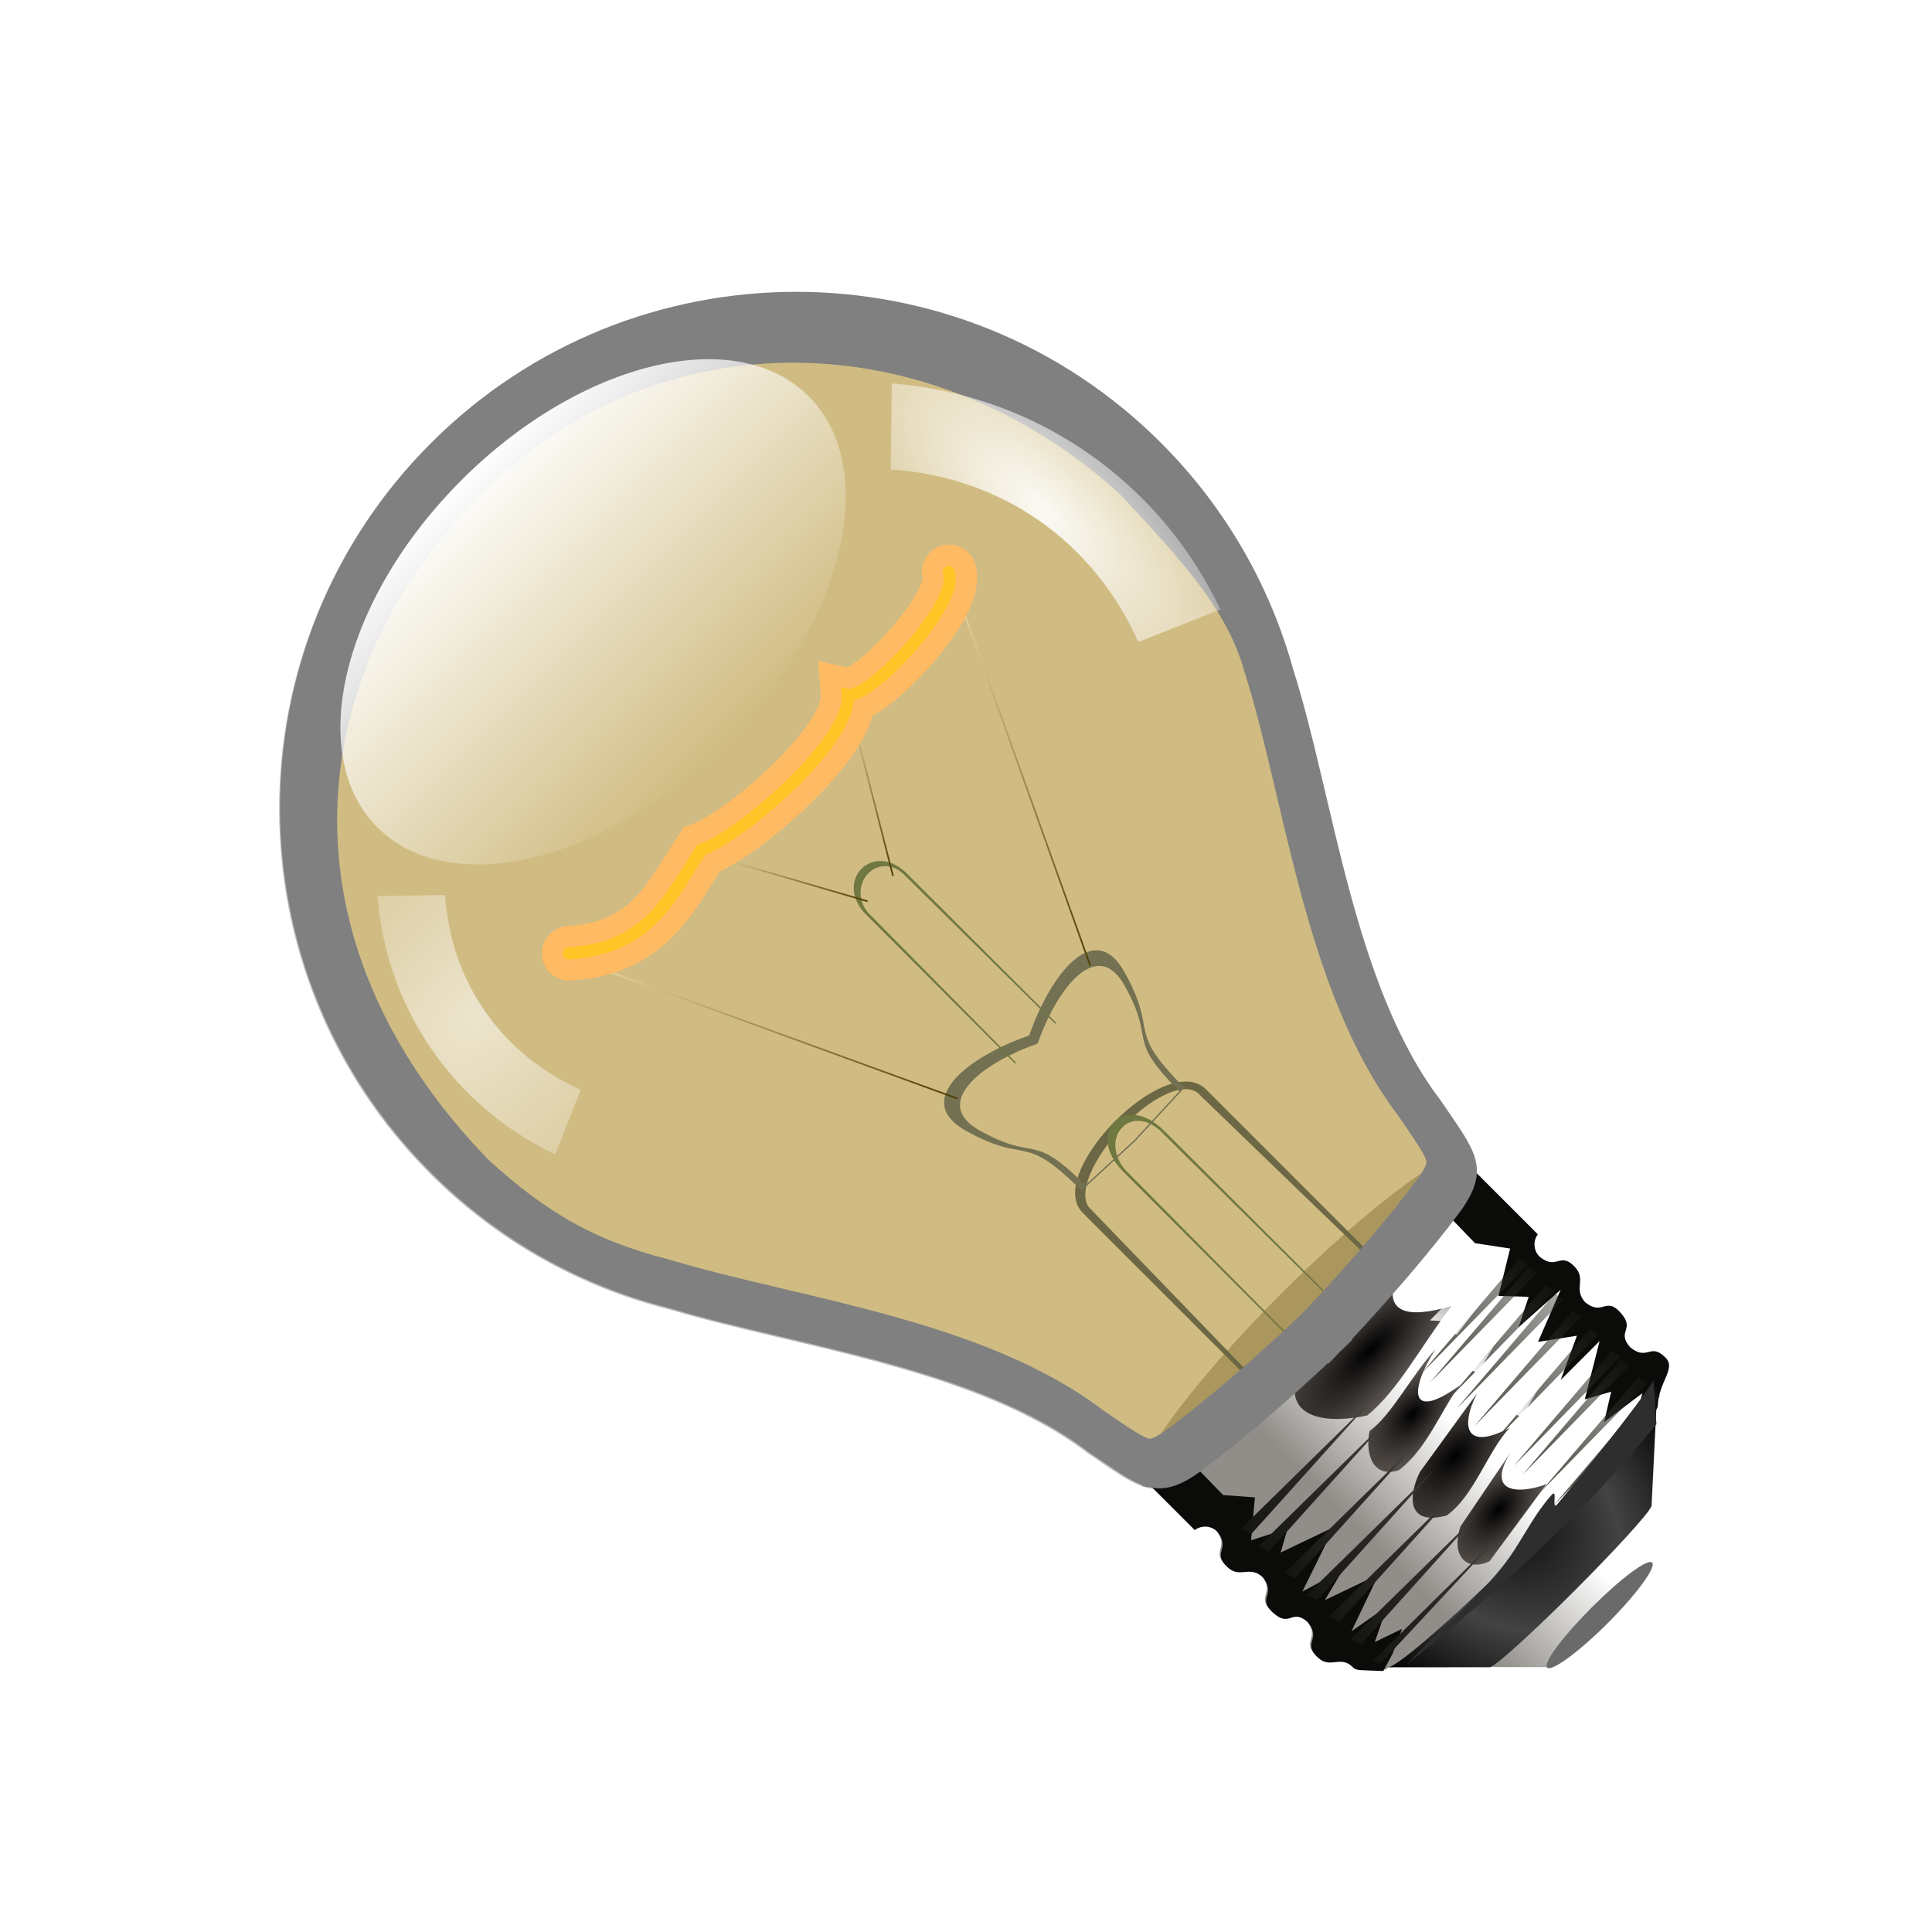<?xml version="1.0" encoding="UTF-8" standalone="no"?>
<!-- Created with Inkscape (http://www.inkscape.org/) -->

<svg
   xmlns:dc="http://purl.org/dc/elements/1.1/"
   xmlns:cc="http://creativecommons.org/ns#"
   xmlns:rdf="http://www.w3.org/1999/02/22-rdf-syntax-ns#"
   xmlns:svg="http://www.w3.org/2000/svg"
   xmlns="http://www.w3.org/2000/svg"
   xmlns:xlink="http://www.w3.org/1999/xlink"
   xmlns:sodipodi="http://sodipodi.sourceforge.net/DTD/sodipodi-0.dtd"
   xmlns:inkscape="http://www.inkscape.org/namespaces/inkscape"
   width="256"
   height="256"
   id="svg2"
   version="1.1"
   inkscape:version="0.48.2 r9819"
   sodipodi:docname="ARSnova_dunkel.svg"
   inkscape:export-filename="/home/pcvolkmer/Dokumente/ARSnova/ARSnova_dunkel.png"
   inkscape:export-xdpi="90"
   inkscape:export-ydpi="90">
  <defs
     id="defs4">
    <linearGradient
       id="linearGradient3816">
      <stop
         id="stop3818"
         offset="0"
         style="stop-color:#ffffff;stop-opacity:1;" />
      <stop
         id="stop3822"
         offset="1"
         style="stop-color:#f5f5f5;stop-opacity:1;" />
    </linearGradient>
    <linearGradient
       id="linearGradient3794">
      <stop
         id="stop3814"
         offset="0"
         style="stop-color:#f0f0f0;stop-opacity:1;" />
      <stop
         style="stop-color:#f0f0f0;stop-opacity:1;"
         offset="0.25"
         id="stop3826" />
      <stop
         style="stop-color:#b6b6b6;stop-opacity:1;"
         offset="1"
         id="stop3798" />
    </linearGradient>
    <radialGradient
       inkscape:collect="always"
       xlink:href="#linearGradient3816"
       id="radialGradient3802"
       cx="127.5"
       cy="794.335"
       fx="127.5"
       fy="794.335"
       r="127.5"
       gradientTransform="matrix(0.996,0,0,0.436,1.497,483.443)"
       gradientUnits="userSpaceOnUse" />
    <radialGradient
       inkscape:collect="always"
       xlink:href="#linearGradient3794"
       id="radialGradient3812"
       cx="127.5"
       cy="1073.589"
       fx="127.5"
       fy="1073.589"
       r="127.5"
       gradientTransform="matrix(1.324,0,0,0.708,-40.339,256.859)"
       gradientUnits="userSpaceOnUse" />
    <radialGradient
       inkscape:collect="always"
       xlink:href="#linearGradient2923"
       id="radialGradient3697"
       gradientUnits="userSpaceOnUse"
       gradientTransform="matrix(0.458,0,0,0.689,67.583,-200.677)"
       cx="-7"
       cy="455.308"
       fx="-7"
       fy="455.308"
       r="30.969" />
    <linearGradient
       id="linearGradient2923">
      <stop
         style="stop-color:#000000;stop-opacity:1;"
         offset="0"
         id="stop2925" />
      <stop
         id="stop2931"
         offset="0.535"
         style="stop-color:#434343;stop-opacity:1;" />
      <stop
         style="stop-color:#000000;stop-opacity:1;"
         offset="1"
         id="stop2927" />
    </linearGradient>
    <linearGradient
       inkscape:collect="always"
       xlink:href="#linearGradient2915"
       id="linearGradient3694"
       gradientUnits="userSpaceOnUse"
       gradientTransform="matrix(0.458,0,0,0.458,67.583,-114.052)"
       x1="-24.796"
       y1="488.734"
       x2="-2.207"
       y2="488.734" />
    <linearGradient
       id="linearGradient2915">
      <stop
         style="stop-color:#918e89;stop-opacity:1;"
         offset="0"
         id="stop2917" />
      <stop
         style="stop-color:#ffffff;stop-opacity:1;"
         offset="1"
         id="stop2919" />
    </linearGradient>
    <mask
       maskUnits="userSpaceOnUse"
       id="mask4734">
      <path
         inkscape:connector-curvature="0"
         id="path4736"
         d="m -149.328,230.115 c -45.805,0 -82.969,37.164 -82.969,82.969 0,15.38 4.196,29.788 11.498,42.142 0.173,0.293 0.325,0.593 0.502,0.884 10.075,18.556 28.083,41.46 31.003,63.512 1.863,9.459 1.751,13.585 10.709,14.916 7.583,1.127 18.168,1.893 26.581,2.151 l 0,0.12 c 0.849,0 1.788,-0.032 2.725,-0.048 0.937,0.016 1.876,0.048 2.725,0.048 l 0,-0.12 c 8.413,-0.258 18.998,-1.024 26.581,-2.151 8.957,-1.331 8.822,-5.456 10.685,-14.916 3.039,-22.957 22.476,-46.845 32.246,-65.782 6.805,-12.039 10.709,-25.949 10.709,-40.755 0,-45.805 -37.188,-82.969 -82.993,-82.969 z"
         style="opacity:0.959;fill:url(#linearGradient4738);fill-opacity:1;stroke:none" />
    </mask>
    <linearGradient
       inkscape:collect="always"
       xlink:href="#linearGradient4708"
       id="linearGradient4738"
       gradientUnits="userSpaceOnUse"
       x1="-149.316"
       y1="230.115"
       x2="-149.316"
       y2="436.968" />
    <linearGradient
       inkscape:collect="always"
       id="linearGradient4708">
      <stop
         style="stop-color:#ffffff;stop-opacity:1;"
         offset="0"
         id="stop4710" />
      <stop
         style="stop-color:#ffffff;stop-opacity:0;"
         offset="1"
         id="stop4712" />
    </linearGradient>
    <mask
       maskUnits="userSpaceOnUse"
       id="mask4728">
      <path
         inkscape:connector-curvature="0"
         id="path4730"
         d="m 398.587,118.956 c -44.734,0 -81.028,56.067 -81.028,125.172 0,23.204 4.097,44.94 11.229,63.578 0.169,0.443 0.317,0.895 0.49,1.334 9.839,27.995 27.427,62.55 30.278,95.817 1.819,14.271 1.71,20.495 10.458,22.503 7.405,1.7 17.743,2.856 25.959,3.246 l 0,0.18 c 0.829,0 1.746,-0.048 2.661,-0.072 0.915,0.025 1.832,0.072 2.661,0.072 l 0,-0.18 c 8.216,-0.389 18.554,-1.546 25.959,-3.246 8.748,-2.008 8.616,-8.232 10.435,-22.503 2.968,-34.634 21.95,-70.673 31.492,-99.243 6.645,-18.162 10.458,-39.148 10.458,-61.486 0,-69.105 -36.318,-125.172 -81.052,-125.172 z"
         style="opacity:0.959;fill:url(#linearGradient4732);fill-opacity:1;stroke:none" />
    </mask>
    <linearGradient
       inkscape:collect="always"
       xlink:href="#linearGradient4708"
       id="linearGradient4732"
       gradientUnits="userSpaceOnUse"
       x1="-149.316"
       y1="230.115"
       x2="-149.316"
       y2="436.968"
       gradientTransform="matrix(0.977,0,0,1.509,544.422,-228.209)" />
    <clipPath
       clipPathUnits="userSpaceOnUse"
       id="clipPath3104">
      <path
         inkscape:connector-curvature="0"
         sodipodi:nodetypes="cccscscscccsccscscscccssccccscccccsc"
         id="path3106"
         d="m -43.781,455.062 0,10.625 c 1.338,0.197 2.375,1.327 2.375,2.719 -0.393,3.611 -2.98,1.673 -2.875,5.188 0.084,2.802 2.697,2.221 2.875,5.156 -0.393,3.611 -3.05,1.677 -2.875,5.188 0.191,3.821 2.649,1.528 2.875,5.062 -0.393,3.611 -2.98,1.642 -2.875,5.156 0.084,2.802 2.971,2.259 2.875,5.188 0,0.673 0.487,1.035 3.469,4.25 l 0.5,0 c 1.545,1.061 14.393,1.906 30,1.906 15.607,0 28.83,-0.221 30.375,-1.281 l -0.031,0 c 2.884,-2.704 6.406,-2.11 6.406,-4.656 0,-3.5 -2.451,-1.545 -2.844,-5.156 0.226,-3.534 2.653,-1.273 2.844,-5.094 0.175,-3.51 -2.451,-1.545 -2.844,-5.156 0.178,-2.936 2.76,-2.385 2.844,-5.188 0.105,-3.515 -2.451,-1.545 -2.844,-5.156 2e-5,-1.392 1.006,-2.553 2.344,-2.75 l 0,-15.781 c 0,1.395 -16.25,2.531 -36.25,2.531 -20,-10e-6 -36.219,-1.136 -36.219,-2.531 0,-0.078 0.058,-0.143 0.156,-0.219 l -0.281,0 z m 18,60.094 6.656,6.688 c 0.443,0.316 5.509,0.562 11.687,0.562 5.974,0 10.903,-0.261 11.625,-0.562 l 0.031,0 c 0.04,-0.021 0.062,-0.042 0.062,-0.062 l 6.594,-6.562 -0.062,0 c -1.134,0.474 -8.863,0.844 -18.25,0.844 -9.709,-5e-5 -17.647,-0.41 -18.344,-0.906 z"
         style="fill:url(#linearGradient3108);fill-opacity:1;stroke:none" />
    </clipPath>
    <filter
       color-interpolation-filters="sRGB"
       inkscape:collect="always"
       id="filter3094">
      <feGaussianBlur
         inkscape:collect="always"
         stdDeviation="2.175"
         id="feGaussianBlur3096" />
    </filter>
    <mask
       maskUnits="userSpaceOnUse"
       id="mask4722">
      <path
         inkscape:connector-curvature="0"
         id="path4724"
         d="m -149.328,230.115 c -45.805,0 -82.969,37.164 -82.969,82.969 0,15.38 4.196,29.788 11.498,42.142 0.173,0.293 0.325,0.593 0.502,0.884 10.075,18.556 28.083,41.46 31.003,63.512 1.863,9.459 1.751,13.585 10.709,14.916 7.583,1.127 18.168,1.893 26.581,2.151 l 0,0.12 c 0.849,0 1.788,-0.032 2.725,-0.048 0.937,0.016 1.876,0.048 2.725,0.048 l 0,-0.12 c 8.413,-0.258 18.998,-1.024 26.581,-2.151 8.957,-1.331 8.822,-5.456 10.685,-14.916 3.039,-22.957 22.476,-46.845 32.246,-65.782 6.805,-12.039 10.709,-25.949 10.709,-40.755 0,-45.805 -37.188,-82.969 -82.993,-82.969 z"
         style="opacity:0.959;fill:url(#linearGradient4726);fill-opacity:1;stroke:none" />
    </mask>
    <linearGradient
       inkscape:collect="always"
       xlink:href="#linearGradient4708"
       id="linearGradient4726"
       gradientUnits="userSpaceOnUse"
       x1="-149.316"
       y1="230.115"
       x2="-149.316"
       y2="436.968" />
    <filter
       color-interpolation-filters="sRGB"
       inkscape:collect="always"
       id="filter3159"
       x="-0.03"
       width="1.059"
       y="-0.713"
       height="2.426">
      <feGaussianBlur
         inkscape:collect="always"
         stdDeviation="0.892"
         id="feGaussianBlur3161" />
    </filter>
    <radialGradient
       inkscape:collect="always"
       xlink:href="#linearGradient3171"
       id="radialGradient3183"
       cx="391.217"
       cy="464.116"
       fx="391.217"
       fy="464.116"
       r="14.826"
       gradientTransform="matrix(1.629,1.1627992e-6,-4.1420316e-7,0.58,-207.062,195.979)"
       gradientUnits="userSpaceOnUse" />
    <linearGradient
       id="linearGradient3171">
      <stop
         style="stop-color:#000000;stop-opacity:1;"
         offset="0"
         id="stop3173" />
      <stop
         style="stop-color:#2c231d;stop-opacity:0.675;"
         offset="1"
         id="stop3175" />
    </linearGradient>
    <filter
       color-interpolation-filters="sRGB"
       inkscape:collect="always"
       id="filter3437"
       x="-0.106"
       width="1.212"
       y="-0.278"
       height="1.556">
      <feGaussianBlur
         inkscape:collect="always"
         stdDeviation="1.263"
         id="feGaussianBlur3439" />
    </filter>
    <radialGradient
       inkscape:collect="always"
       xlink:href="#linearGradient3171"
       id="radialGradient3181"
       cx="388.824"
       cy="476.193"
       fx="388.824"
       fy="476.193"
       r="9.592"
       gradientTransform="matrix(1.265,-0.054,0.031,0.719,-78.797,155.907)"
       gradientUnits="userSpaceOnUse" />
    <linearGradient
       id="linearGradient16431">
      <stop
         style="stop-color:#000000;stop-opacity:1;"
         offset="0"
         id="stop16433" />
      <stop
         style="stop-color:#2c231d;stop-opacity:0.675;"
         offset="1"
         id="stop16435" />
    </linearGradient>
    <filter
       color-interpolation-filters="sRGB"
       inkscape:collect="always"
       id="filter3433"
       x="-0.167"
       width="1.333"
       y="-0.521"
       height="2.043">
      <feGaussianBlur
         inkscape:collect="always"
         stdDeviation="1.263"
         id="feGaussianBlur3435" />
    </filter>
    <radialGradient
       inkscape:collect="always"
       xlink:href="#linearGradient3171"
       id="radialGradient3179"
       cx="388.777"
       cy="486.113"
       fx="388.777"
       fy="486.113"
       r="10.063"
       gradientTransform="matrix(1.809,-0.08,0.042,0.956,-295.926,53.248)"
       gradientUnits="userSpaceOnUse" />
    <linearGradient
       id="linearGradient16440">
      <stop
         style="stop-color:#000000;stop-opacity:1;"
         offset="0"
         id="stop16442" />
      <stop
         style="stop-color:#2c231d;stop-opacity:0.675;"
         offset="1"
         id="stop16444" />
    </linearGradient>
    <filter
       color-interpolation-filters="sRGB"
       inkscape:collect="always"
       id="filter3429"
       x="-0.158"
       width="1.317"
       y="-0.446"
       height="1.892">
      <feGaussianBlur
         inkscape:collect="always"
         stdDeviation="1.263"
         id="feGaussianBlur3431" />
    </filter>
    <radialGradient
       inkscape:collect="always"
       xlink:href="#linearGradient3171"
       id="radialGradient3177"
       cx="387.913"
       cy="496.805"
       fx="387.913"
       fy="496.805"
       r="9.337"
       gradientTransform="matrix(1.283,-0.082,0.045,0.711,-93.338,176.457)"
       gradientUnits="userSpaceOnUse" />
    <linearGradient
       id="linearGradient16449">
      <stop
         style="stop-color:#000000;stop-opacity:1;"
         offset="0"
         id="stop16451" />
      <stop
         style="stop-color:#2c231d;stop-opacity:0.675;"
         offset="1"
         id="stop16453" />
    </linearGradient>
    <filter
       color-interpolation-filters="sRGB"
       inkscape:collect="always"
       id="filter3425"
       x="-0.171"
       width="1.343"
       y="-0.572"
       height="2.144">
      <feGaussianBlur
         inkscape:collect="always"
         stdDeviation="1.263"
         id="feGaussianBlur3427" />
    </filter>
    <linearGradient
       inkscape:collect="always"
       xlink:href="#linearGradient4510"
       id="linearGradient4516"
       x1="-38.719"
       y1="486.375"
       x2="-9.812"
       y2="486.375"
       gradientUnits="userSpaceOnUse"
       gradientTransform="translate(433.89,0)" />
    <linearGradient
       id="linearGradient4510">
      <stop
         style="stop-color:#141412;stop-opacity:1;"
         offset="0"
         id="stop4512" />
      <stop
         style="stop-color:#403d38;stop-opacity:1;"
         offset="1"
         id="stop4514" />
    </linearGradient>
    <filter
       color-interpolation-filters="sRGB"
       inkscape:collect="always"
       id="filter4242"
       x="-0.051"
       width="1.101"
       y="-0.813"
       height="2.626">
      <feGaussianBlur
         inkscape:collect="always"
         stdDeviation="0.609"
         id="feGaussianBlur4244" />
    </filter>
    <linearGradient
       inkscape:collect="always"
       xlink:href="#linearGradient4518"
       id="linearGradient4524"
       x1="-0.528"
       y1="487.688"
       x2="24.066"
       y2="487.688"
       gradientUnits="userSpaceOnUse"
       gradientTransform="translate(433.89,0)" />
    <linearGradient
       id="linearGradient4518">
      <stop
         style="stop-color:#545148;stop-opacity:1;"
         offset="0"
         id="stop4520" />
      <stop
         style="stop-color:#1e1d19;stop-opacity:0.382;"
         offset="1"
         id="stop4522" />
    </linearGradient>
    <filter
       color-interpolation-filters="sRGB"
       inkscape:collect="always"
       id="filter4214">
      <feGaussianBlur
         inkscape:collect="always"
         stdDeviation="0.609"
         id="feGaussianBlur4216" />
    </filter>
    <linearGradient
       inkscape:collect="always"
       xlink:href="#linearGradient4256"
       id="linearGradient4526"
       gradientUnits="userSpaceOnUse"
       x1="4.495"
       y1="478.237"
       x2="19.477"
       y2="478.237"
       gradientTransform="translate(433.89,0)" />
    <linearGradient
       inkscape:collect="always"
       id="linearGradient4256">
      <stop
         style="stop-color:#ffffff;stop-opacity:1;"
         offset="0"
         id="stop4258" />
      <stop
         style="stop-color:#ffffff;stop-opacity:0;"
         offset="1"
         id="stop4260" />
    </linearGradient>
    <filter
       color-interpolation-filters="sRGB"
       inkscape:collect="always"
       id="filter4501">
      <feGaussianBlur
         inkscape:collect="always"
         stdDeviation="0.631"
         id="feGaussianBlur4503" />
    </filter>
    <filter
       color-interpolation-filters="sRGB"
       inkscape:collect="always"
       id="filter4579"
       x="-0.029"
       width="1.057"
       y="-0.297"
       height="1.594">
      <feGaussianBlur
         inkscape:collect="always"
         stdDeviation="0.71"
         id="feGaussianBlur4581" />
    </filter>
    <radialGradient
       inkscape:collect="always"
       xlink:href="#linearGradient4696"
       id="radialGradient3701"
       gradientUnits="userSpaceOnUse"
       gradientTransform="matrix(1,0,0,1.029,0,-17.422)"
       cx="-149.316"
       cy="323.597"
       fx="-145.72"
       fy="369.035"
       r="82.981" />
    <linearGradient
       id="linearGradient4696">
      <stop
         style="stop-color:#ffffff;stop-opacity:0.102;"
         offset="0"
         id="stop4698" />
      <stop
         style="stop-color:#7f4343;stop-opacity:0.208;"
         offset="1"
         id="stop4700" />
    </linearGradient>
    <mask
       maskUnits="userSpaceOnUse"
       id="mask4716">
      <path
         inkscape:connector-curvature="0"
         id="path4718"
         d="m -149.328,230.115 c -45.805,0 -82.969,37.164 -82.969,82.969 0,15.38 4.196,29.788 11.498,42.142 0.173,0.293 0.325,0.593 0.502,0.884 10.075,18.556 28.083,41.46 31.003,63.512 1.863,9.459 1.751,13.585 10.709,14.916 7.583,1.127 18.168,1.893 26.581,2.151 l 0,0.12 c 0.849,0 1.788,-0.032 2.725,-0.048 0.937,0.016 1.876,0.048 2.725,0.048 l 0,-0.12 c 8.413,-0.258 18.998,-1.024 26.581,-2.151 8.957,-1.331 8.822,-5.456 10.685,-14.916 3.039,-22.957 22.476,-46.845 32.246,-65.782 6.805,-12.039 10.709,-25.949 10.709,-40.755 0,-45.805 -37.188,-82.969 -82.993,-82.969 z"
         style="opacity:0.959;fill:url(#linearGradient4720);fill-opacity:1;stroke:none" />
    </mask>
    <linearGradient
       inkscape:collect="always"
       xlink:href="#linearGradient4708"
       id="linearGradient4720"
       gradientUnits="userSpaceOnUse"
       x1="-149.316"
       y1="230.115"
       x2="-149.316"
       y2="436.968" />
    <clipPath
       clipPathUnits="userSpaceOnUse"
       id="clipPath4995">
      <path
         inkscape:connector-curvature="0"
         style="fill:#545454;fill-opacity:1;stroke:none"
         d="m -393.357,109.354 c 0,-11.543 36.649,-11.885 36.649,0 l 0,51.699 -36.649,0 0,-51.699 z"
         id="path4997"
         sodipodi:nodetypes="ccccc" />
    </clipPath>
    <filter
       color-interpolation-filters="sRGB"
       inkscape:collect="always"
       id="filter4991">
      <feGaussianBlur
         inkscape:collect="always"
         stdDeviation="1.231"
         id="feGaussianBlur4993" />
    </filter>
    <clipPath
       clipPathUnits="userSpaceOnUse"
       id="clipPath16494">
      <path
         inkscape:connector-curvature="0"
         style="fill:#545454;fill-opacity:1;stroke:none"
         d="m -393.357,109.354 c 0,-11.543 36.649,-11.885 36.649,0 l 0,51.699 -36.649,0 0,-51.699 z"
         id="path16496"
         sodipodi:nodetypes="ccccc" />
    </clipPath>
    <filter
       color-interpolation-filters="sRGB"
       inkscape:collect="always"
       id="filter5113"
       x="-0.324"
       width="1.647"
       y="-0.218"
       height="1.435">
      <feGaussianBlur
         inkscape:collect="always"
         stdDeviation="5.486"
         id="feGaussianBlur5115" />
    </filter>
    <clipPath
       clipPathUnits="userSpaceOnUse"
       id="clipPath5163">
      <path
         inkscape:connector-curvature="0"
         id="path5165"
         d="m -197.281,61.344 c -7.429,-0.059 -12.241,3.288 -9.656,12.406 5.524,19.486 11.031,10.954 11.031,34.75 l 19.625,0.781 0,0.062 0.781,-0.031 0.781,0.031 0,-0.062 19.625,-0.781 c 0,-23.796 5.508,-15.264 11.031,-34.75 4.787,-16.886 -15.724,-13.962 -31.438,-6.312 -7.228,-3.519 -15.453,-6.044 -21.781,-6.094 z"
         style="fill:none;stroke:#000000;stroke-width:1px;stroke-linecap:butt;stroke-linejoin:miter;stroke-opacity:1" />
    </clipPath>
    <filter
       color-interpolation-filters="sRGB"
       inkscape:collect="always"
       id="filter5159"
       x="-0.076"
       width="1.152"
       y="-0.102"
       height="1.204">
      <feGaussianBlur
         inkscape:collect="always"
         stdDeviation="2.042"
         id="feGaussianBlur5161" />
    </filter>
    <clipPath
       clipPathUnits="userSpaceOnUse"
       id="clipPath16504">
      <path
         inkscape:connector-curvature="0"
         style="fill:#545454;fill-opacity:1;stroke:none"
         d="m -393.357,109.354 c 0,-11.543 36.649,-11.885 36.649,0 l 0,51.699 -36.649,0 0,-51.699 z"
         id="path16506"
         sodipodi:nodetypes="ccccc" />
    </clipPath>
    <linearGradient
       inkscape:collect="always"
       xlink:href="#linearGradient15999"
       id="linearGradient3673"
       gradientUnits="userSpaceOnUse"
       x1="44.108"
       y1="49.982"
       x2="57.695"
       y2="49.982" />
    <linearGradient
       id="linearGradient15999">
      <stop
         style="stop-color:#ffffff;stop-opacity:1;"
         offset="0"
         id="stop16001" />
      <stop
         style="stop-color:#000000;stop-opacity:1;"
         offset="1"
         id="stop16003" />
    </linearGradient>
    <linearGradient
       inkscape:collect="always"
       xlink:href="#linearGradient15999"
       id="linearGradient3670"
       gradientUnits="userSpaceOnUse"
       x1="56.421"
       y1="43.35"
       x2="63.288"
       y2="43.35" />
    <linearGradient
       id="linearGradient16517">
      <stop
         style="stop-color:#ffffff;stop-opacity:1;"
         offset="0"
         id="stop16519" />
      <stop
         style="stop-color:#000000;stop-opacity:1;"
         offset="1"
         id="stop16521" />
    </linearGradient>
    <linearGradient
       inkscape:collect="always"
       xlink:href="#linearGradient15983"
       id="linearGradient3667"
       gradientUnits="userSpaceOnUse"
       x1="71.405"
       y1="50.057"
       x2="85.142"
       y2="50.057" />
    <linearGradient
       id="linearGradient15983">
      <stop
         style="stop-color:#000000;stop-opacity:1;"
         offset="0"
         id="stop15985" />
      <stop
         style="stop-color:#ffffff;stop-opacity:1;"
         offset="1"
         id="stop15987" />
    </linearGradient>
    <linearGradient
       inkscape:collect="always"
       xlink:href="#linearGradient15983"
       id="linearGradient3664"
       gradientUnits="userSpaceOnUse"
       x1="65.812"
       y1="43.05"
       x2="73.578"
       y2="43.05" />
    <linearGradient
       id="linearGradient16528">
      <stop
         style="stop-color:#000000;stop-opacity:1;"
         offset="0"
         id="stop16530" />
      <stop
         style="stop-color:#ffffff;stop-opacity:1;"
         offset="1"
         id="stop16532" />
    </linearGradient>
    <filter
       color-interpolation-filters="sRGB"
       inkscape:collect="always"
       x="-0.109"
       width="1.218"
       y="-0.796"
       height="2.592"
       id="filter15979">
      <feGaussianBlur
         inkscape:collect="always"
         stdDeviation="1.939"
         id="feGaussianBlur15981" />
    </filter>
    <clipPath
       clipPathUnits="userSpaceOnUse"
       id="clipPath3288">
      <path
         inkscape:connector-curvature="0"
         style="fill:#2e2e2e;fill-opacity:1;stroke:none"
         d="m 64.356,2.918 c -20.968,0 -37.98,17.012 -37.98,37.98 0,7.04 1.921,13.636 5.263,19.291 0.079,0.134 0.149,0.272 0.23,0.405 4.612,8.494 12.855,18.979 14.192,29.073 0.853,4.33 0.802,6.219 4.902,6.828 3.471,0.516 8.317,0.867 12.168,0.985 l 0,0.055 c 0.389,0 0.818,-0.014 1.247,-0.022 0.429,0.007 0.859,0.022 1.247,0.022 l 0,-0.055 c 3.851,-0.118 8.697,-0.469 12.168,-0.985 4.1,-0.609 4.038,-2.498 4.891,-6.828 C 84.076,79.157 92.973,68.222 97.445,59.554 c 3.115,-5.511 4.902,-11.878 4.902,-18.656 0,-20.968 -17.023,-37.98 -37.991,-37.98 z"
         id="path3290" />
    </clipPath>
    <filter
       color-interpolation-filters="sRGB"
       inkscape:collect="always"
       id="filter3284">
      <feGaussianBlur
         inkscape:collect="always"
         stdDeviation="2.087"
         id="feGaussianBlur3286" />
    </filter>
    <linearGradient
       inkscape:collect="always"
       xlink:href="#linearGradient5590"
       id="linearGradient4842"
       x1="-136.184"
       y1="280.515"
       x2="-136.184"
       y2="341.05"
       gradientUnits="userSpaceOnUse" />
    <linearGradient
       id="linearGradient5590"
       inkscape:collect="always">
      <stop
         id="stop5592"
         offset="0"
         style="stop-color:#ffffff;stop-opacity:1" />
      <stop
         id="stop5594"
         offset="1"
         style="stop-color:#ffffff;stop-opacity:0;" />
    </linearGradient>
    <radialGradient
       inkscape:collect="always"
       xlink:href="#linearGradient5542"
       id="radialGradient3659"
       gradientUnits="userSpaceOnUse"
       gradientTransform="matrix(1.848,8.7450358e-8,-2.3024248e-7,4.225,-76.66,-126.274)"
       cx="91.625"
       cy="38.938"
       fx="91.625"
       fy="38.938"
       r="6.5" />
    <linearGradient
       inkscape:collect="always"
       id="linearGradient5542">
      <stop
         style="stop-color:#ffffff;stop-opacity:1;"
         offset="0"
         id="stop5544" />
      <stop
         style="stop-color:#ffffff;stop-opacity:0;"
         offset="1"
         id="stop5546" />
    </linearGradient>
    <filter
       color-interpolation-filters="sRGB"
       inkscape:collect="always"
       x="-0.335"
       width="1.67"
       y="-0.135"
       height="1.269"
       id="filter17966">
      <feGaussianBlur
         inkscape:collect="always"
         stdDeviation="1.618"
         id="feGaussianBlur17968" />
    </filter>
    <radialGradient
       inkscape:collect="always"
       xlink:href="#linearGradient5542"
       id="radialGradient3656"
       gradientUnits="userSpaceOnUse"
       gradientTransform="matrix(-4.875,0.257,0.175,3.318,476.904,-117.652)"
       cx="91.625"
       cy="38.938"
       fx="91.625"
       fy="38.938"
       r="6.5" />
    <filter
       color-interpolation-filters="sRGB"
       inkscape:collect="always"
       x="-0.335"
       width="1.67"
       y="-0.135"
       height="1.269"
       id="filter17962">
      <feGaussianBlur
         inkscape:collect="always"
         stdDeviation="1.272"
         id="feGaussianBlur17964" />
    </filter>
    <radialGradient
       r="6.5"
       fy="38.938"
       fx="91.625"
       cy="38.938"
       cx="91.625"
       gradientTransform="matrix(-4.875,0.257,0.175,3.318,476.904,-117.652)"
       gradientUnits="userSpaceOnUse"
       id="radialGradient16592"
       xlink:href="#linearGradient5542"
       inkscape:collect="always" />
    <radialGradient
       inkscape:collect="always"
       xlink:href="#linearGradient4696"
       id="radialGradient4210"
       gradientUnits="userSpaceOnUse"
       gradientTransform="matrix(1,0,0,1.029,0,-17.422)"
       cx="-149.316"
       cy="323.597"
       fx="-145.72"
       fy="369.035"
       r="82.981" />
    <linearGradient
       inkscape:collect="always"
       xlink:href="#linearGradient15983"
       id="linearGradient3170"
       gradientUnits="userSpaceOnUse"
       gradientTransform="matrix(1.273,-1.273,1.273,1.273,-28.513,933.268)"
       x1="65.812"
       y1="43.05"
       x2="73.578"
       y2="43.05" />
    <linearGradient
       inkscape:collect="always"
       xlink:href="#linearGradient15983"
       id="linearGradient3173"
       gradientUnits="userSpaceOnUse"
       gradientTransform="matrix(1.273,-1.273,1.273,1.273,-28.513,933.268)"
       x1="71.405"
       y1="50.057"
       x2="85.142"
       y2="50.057" />
    <linearGradient
       inkscape:collect="always"
       xlink:href="#linearGradient15999"
       id="linearGradient3176"
       gradientUnits="userSpaceOnUse"
       gradientTransform="matrix(1.273,-1.273,1.273,1.273,-28.513,933.268)"
       x1="56.421"
       y1="43.35"
       x2="63.288"
       y2="43.35" />
    <linearGradient
       inkscape:collect="always"
       xlink:href="#linearGradient15999"
       id="linearGradient3179"
       gradientUnits="userSpaceOnUse"
       gradientTransform="matrix(1.273,-1.273,1.273,1.273,-28.513,933.268)"
       x1="44.108"
       y1="49.982"
       x2="57.695"
       y2="49.982" />
    <linearGradient
       inkscape:collect="always"
       xlink:href="#linearGradient2915"
       id="linearGradient3199"
       gradientUnits="userSpaceOnUse"
       gradientTransform="matrix(0.583,-0.583,0.583,0.583,-87.659,702.084)"
       x1="-24.796"
       y1="488.734"
       x2="-2.207"
       y2="488.734" />
    <radialGradient
       inkscape:collect="always"
       xlink:href="#linearGradient2923"
       id="radialGradient3202"
       gradientUnits="userSpaceOnUse"
       gradientTransform="matrix(0.583,-0.583,0.877,0.877,-197.914,591.829)"
       cx="-7"
       cy="455.308"
       fx="-7"
       fy="455.308"
       r="30.969" />
  </defs>
  <sodipodi:namedview
     id="base"
     pagecolor="#ffffff"
     bordercolor="#666666"
     borderopacity="1.0"
     inkscape:pageopacity="0.0"
     inkscape:pageshadow="2"
     inkscape:zoom="2.8"
     inkscape:cx="87.595546"
     inkscape:cy="120"
     inkscape:document-units="px"
     inkscape:current-layer="layer1"
     showgrid="false"
     inkscape:window-width="1920"
     inkscape:window-height="1028"
     inkscape:window-x="-8"
     inkscape:window-y="-4"
     inkscape:window-maximized="1">
    <inkscape:grid
       type="xygrid"
       id="grid3006"
       empspacing="5"
       visible="true"
       enabled="true"
       snapvisiblegridlinesonly="true" />
  </sodipodi:namedview>
  <g
     inkscape:label="Ebene 1"
     inkscape:groupmode="layer"
     id="layer1"
     transform="translate(0,-796.362)">
    <g
       id="g3974">
      <path
         transform="matrix(1.144,-1.144,1.432,1.432,-93.053,1109.443)"
         d="m 195.97,44.698 c 0,1.324 -8.586,2.397 -19.177,2.397 -10.591,0 -19.177,-1.073 -19.177,-2.397 0,-1.324 8.586,-2.397 19.177,-2.397 10.591,0 19.177,1.073 19.177,2.397 z"
         sodipodi:ry="2.3971803"
         sodipodi:rx="19.177443"
         sodipodi:cy="44.697983"
         sodipodi:cx="176.79205"
         id="path4940"
         style="fill:#545454;fill-opacity:1;stroke:none"
         sodipodi:type="arc" />
      <path
         inkscape:connector-curvature="0"
         sodipodi:nodetypes="cssccccccssscccsccccc"
         id="path4583"
         d="m 57.004,855.22 c -26.688,26.688 -26.688,69.993 -10e-7,96.681 8.961,8.961 19.81,14.918 31.262,17.861 0.272,0.07 0.528,0.152 0.801,0.218 16.682,4.942 40.528,7.807 55.077,18.954 4.482,3.007 7,5.07 10.032,4.716 -0.114,0.226 -0.183,0.431 -0.2,0.564 l -0.164,0.164 42.423,-42.168 c 0.025,0.025 0.03,0.066 0.036,0.109 -0.007,-0.043 -0.029,-0.066 -0.055,-0.091 -0.025,-0.025 -0.048,-0.048 -0.091,-0.055 -0.126,-0.02 -0.349,0.052 -0.619,0.182 0.37,-3.044 -1.734,-5.533 -4.752,-10.032 -11.605,-15.146 -14.195,-40.391 -19.536,-57.116 -3.05,-10.979 -8.889,-21.379 -17.515,-30.006 -26.688,-26.688 -70.011,-26.669 -96.699,0.018 z m 139.122,96.954 c 0.043,0.007 0.084,0.011 0.109,0.036 l -0.073,-0.073 -0.036,0.036 z"
         style="fill:#9c9c9c;fill-opacity:0.689;stroke:none" />
      <path
         inkscape:connector-curvature="0"
         sodipodi:nodetypes="cccscccccsc"
         id="path2900"
         d="m 183.304,1017.291 14.152,-0.013 0.018,-0.018 c 0.695,-0.117 5.994,-3.861 11.651,-9.518 5.469,-5.469 9.312,-10.839 9.697,-11.775 l 0.036,-0.036 -0.013,-0.013 c 0.018,-0.056 0.02,-0.09 2.8e-4,-0.109 l 0.709,-14.439 c -1.707,0.674 -9.898,7.88 -19.307,17.289 -9.409,9.409 -16.203,16.169 -16.943,18.634 z"
         style="fill:url(#radialGradient3202);fill-opacity:1;stroke:none" />
      <path
         inkscape:connector-curvature="0"
         sodipodi:nodetypes="cccscscscccsccscscscccssccccscccccsc"
         id="path2898"
         d="m 151.967,992.727 6.19,6.19 c 0.894,-0.665 2.157,-0.611 2.968,0.2 1.875,2.333 -0.762,2.711 1.347,4.698 1.681,1.584 2.865,-0.278 4.679,1.329 1.875,2.333 -0.8,2.754 1.347,4.697 2.337,2.115 2.434,-0.653 4.625,1.274 1.875,2.333 -0.78,2.693 1.329,4.679 1.681,1.584 3.047,-0.415 4.697,1.347 0.392,0.392 0.887,0.319 4.497,0.455 l 0.291,-0.291 c 1.518,-0.282 9.496,-7.275 18.59,-16.368 9.093,-9.093 16.669,-16.926 16.951,-18.444 l -0.018,0.018 c 0.105,-3.256 2.503,-4.962 1.02,-6.445 -2.039,-2.039 -2.328,0.528 -4.661,-1.347 -1.927,-2.191 0.804,-2.287 -1.311,-4.625 -1.943,-2.147 -2.328,0.528 -4.661,-1.347 -1.607,-1.814 0.218,-2.998 -1.366,-4.679 -1.987,-2.109 -2.328,0.528 -4.661,-1.347 -0.811,-0.811 -0.901,-2.074 -0.237,-2.968 l -9.195,-9.195 c 0.813,0.813 -7.993,10.943 -19.646,22.595 -11.653,11.653 -21.764,20.44 -22.577,19.627 -0.045,-0.045 -0.05,-0.117 -0.036,-0.218 l -0.164,0.164 z m 45.5,24.525 7.775,0.018 c 0.443,-0.074 3.537,-2.882 7.137,-6.482 3.48,-3.48 6.201,-6.505 6.445,-7.101 l 0.018,-0.018 c 0.012,-0.035 0.012,-0.061 0,-0.073 l 0.018,-7.665 -0.036,0.036 c -0.385,0.937 -4.672,5.656 -10.141,11.125 -5.657,5.657 -10.52,10.043 -11.216,10.16 z"
         style="fill:url(#linearGradient3199);fill-opacity:1;stroke:none" />
      <path
         inkscape:connector-curvature="0"
         transform="matrix(0.583,-0.583,0.583,0.583,3.125,611.3)"
         mask="url(#mask4734)"
         id="path2896"
         d="m -127.004,455.281 0,-0.125 -0.062,0 c 0.031,0.043 0.062,0.081 0.062,0.125 z"
         style="opacity:0.43;fill:#6a6a6a;fill-opacity:1;stroke:none" />
      <path
         mask="url(#mask4728)"
         transform="matrix(0.597,-0.597,0.386,0.386,-233.538,1024.228)"
         d="m 420.375,458.667 c 0,2.106 -15.842,3.814 -35.384,3.814 -19.542,0 -35.384,-1.708 -35.384,-3.814 0,-2.106 15.842,-3.814 35.384,-3.814 19.542,0 35.384,1.708 35.384,3.814 z"
         sodipodi:ry="3.8138907"
         sodipodi:rx="35.38443"
         sodipodi:cy="458.66653"
         sodipodi:cx="384.99106"
         id="path2305"
         style="fill:#2d2d2d;fill-opacity:1;stroke:none"
         sodipodi:type="arc" />
      <path
         inkscape:connector-curvature="0"
         sodipodi:nodetypes="ccccccccccccccccccccccccccccccccccccccc"
         transform="matrix(0.583,-0.583,0.583,0.583,-87.659,702.084)"
         clip-path="url(#clipPath3104)"
         id="path3037"
         d="m -50.203,451.5 -6.719,36.781 10.438,17.312 11.125,-3.375 3.906,-1.75 -4.594,-1.594 5.469,-2.656 -6.906,-1.219 9.562,-3.375 -9.031,-3.188 5.5,-1.406 -7.094,-2.125 10.969,-3.719 -9,-3.188 3.531,-1.938 -5.5,-2.812 5.312,-4.438 -3.344,-3.875 0.156,-10.969 -13.781,-2.469 z m 80.781,-0.125 -9.719,2.656 -0.188,10.906 3.375,4.594 -6.719,4.062 3.344,3.531 -4.594,2.312 9.031,0.531 -8.5,3.344 5.125,3.719 -6.875,3.188 8.844,0 -8.312,4.938 3.875,2.125 -4.25,2.656 7.625,1.062 -4.25,2.469 20.156,5.125 -7.969,-57.219 z"
         style="fill:#0b0b09;fill-opacity:1;fill-rule:evenodd;stroke:none;filter:url(#filter3094)" />
      <path
         inkscape:connector-curvature="0"
         transform="matrix(0.583,-0.583,0.583,0.583,3.125,611.3)"
         mask="url(#mask4722)"
         id="path3110"
         d="m -198.602,455.413 c -0.45,0.159 -0.688,0.3 -0.688,0.469 0,1.395 16.219,2.531 36.219,2.531 20,0 36.219,-1.136 36.219,-2.531 0,-0.168 -0.237,-0.31 -0.688,-0.469 -0.011,-0.004 -0.02,0.004 -0.031,0 -3.38,1.152 -18,2 -35.5,2 -17.5,-1e-5 -32.12,-0.848 -35.5,-2 -0.012,-0.004 -0.02,0.004 -0.031,0 z"
         style="fill:#2d2d2d;fill-opacity:1;stroke:none;filter:url(#filter3159)" />
      <path
         inkscape:connector-curvature="0"
         transform="matrix(0.583,-0.583,0.583,0.583,-340.457,954.882)"
         sodipodi:nodetypes="ccccc"
         id="path3163"
         d="m 441.517,459.667 c -5.487,2.797 -3.684,6.103 2.966,9.747 -7.96,1.026 -15.483,3.512 -22.036,2.848 -5.473,-3.531 -9.869,-9.063 -3.39,-12.594 7.76,1.23 15.265,1.312 22.46,10e-6 z"
         style="fill:url(#radialGradient3183);fill-opacity:1;fill-rule:evenodd;stroke:none;filter:url(#filter3437)" />
      <path
         inkscape:connector-curvature="0"
         transform="matrix(0.583,-0.583,0.583,0.583,-340.457,954.882)"
         sodipodi:nodetypes="ccccc"
         id="path3165"
         d="m 437.755,472.489 c -8.109,1.822 -10.972,5.343 -1.323,6.883 -4.575,0.522 -10.964,3.539 -16.633,2.695 -3.753,-1.908 -2.144,-5.59 1.165,-7.78 4.079,0.749 11.313,-1.594 16.79,-1.798 z"
         style="fill:url(#radialGradient3181);fill-opacity:1;fill-rule:evenodd;stroke:none;filter:url(#filter3433)" />
      <path
         inkscape:connector-curvature="0"
         transform="matrix(0.583,-0.583,0.583,0.583,-340.457,954.882)"
         sodipodi:nodetypes="ccccc"
         id="path3167"
         d="m 422.024,484.669 c -3.72,1.243 -7.876,4.534 -1.907,7.992 5.407,0.899 12.013,-2.675 17.163,-2.807 -7.506,-2.275 -5.827,-5.644 0.194,-7.637 l -15.449,2.452 z"
         style="fill:url(#radialGradient3179);fill-opacity:1;fill-rule:evenodd;stroke:none;filter:url(#filter3429)" />
      <path
         inkscape:connector-curvature="0"
         transform="matrix(0.583,-0.583,0.583,0.583,-340.457,954.882)"
         sodipodi:nodetypes="ccccc"
         id="path3169"
         d="m 434.492,492.76 -14.057,2.715 c -4.692,2.37 -4.277,5.992 -0.636,7.251 l 15.256,-2.295 c -3.433,-1.451 -8.651,-5.671 -0.563,-7.67 z"
         style="fill:url(#radialGradient3177);fill-opacity:1;fill-rule:evenodd;stroke:none;filter:url(#filter3425)" />
      <path
         inkscape:connector-curvature="0"
         transform="matrix(0.583,-0.583,0.583,0.583,-340.457,954.882)"
         id="path3441"
         d="m 395.171,470.781 0.594,1.781 28.312,-1.5 -28.906,-0.281 z m 0,4 0.594,1.781 28.312,-1.5 -28.906,-0.281 z m 0,6 0.594,1.781 28.312,-1.5 -28.906,-0.281 z m 0,5 0.594,1.781 28.312,-1.5 -28.906,-0.281 z m 0,5 0.594,1.781 28.312,-1.5 -28.906,-0.281 z m 0,5 0.594,1.781 28.312,-1.5 -28.906,-0.281 z m 0,5 0.594,1.188 28.312,-1 -28.906,-0.188 z"
         style="fill:url(#linearGradient4516);fill-opacity:1;fill-rule:evenodd;stroke:none;filter:url(#filter4242)" />
      <path
         inkscape:connector-curvature="0"
         transform="matrix(0.583,-0.583,0.583,0.583,-340.457,954.882)"
         id="path3455"
         d="m 457.643,471.719 -24.281,1.938 24.594,-0.281 -0.312,-1.656 z m 0,2 -24.281,1.938 24.594,-0.281 -0.312,-1.656 z m 0,4 -24.281,1.938 24.594,-0.281 -0.312,-1.656 z m 0,2 -24.281,1.938 24.594,-0.281 -0.312,-1.656 z m 0,4 -24.281,1.938 24.594,-0.281 -0.312,-1.656 z m 0,4 -24.281,1.938 24.594,-0.281 -0.312,-1.656 z m 0,5 -24.281,1.938 24.594,-0.281 -0.312,-1.656 z m 0,2 -24.281,1.938 24.594,-0.281 -0.312,-1.656 z m 0,4 -24.281,1.938 24.594,-0.281 -0.312,-1.656 z m 0,3 -24.281,1.938 24.594,-0.281 -0.312,-1.656 z"
         style="fill:url(#linearGradient4524);fill-opacity:1;fill-rule:evenodd;stroke:none;filter:url(#filter4214)" />
      <path
         inkscape:connector-curvature="0"
         transform="matrix(0.583,-0.583,0.583,0.583,-340.457,954.882)"
         sodipodi:nodetypes="cccccccccccccccccccc"
         id="path4246"
         d="m 455.358,468.438 -14.969,0.156 1.5,1.656 13.469,-1.812 z m 0,3 -14.969,0.156 1.5,1.656 13.469,-1.812 z m -2,5 -14.969,0.312 1.5,3.281 13.469,-3.594 z m 0,10 -14.969,0.312 1.5,3.281 13.469,-3.594 z m 0,11 -14.969,0.312 0.451,2.382 14.518,-2.695 z"
         style="fill:url(#linearGradient4526);fill-opacity:1;fill-rule:evenodd;stroke:none;filter:url(#filter4501)" />
      <path
         inkscape:connector-curvature="0"
         transform="matrix(0.583,-0.583,0.583,0.583,-340.457,954.882)"
         sodipodi:nodetypes="cccsssc"
         id="path4533"
         d="m 458.975,500.831 -4.661,5.297 c -18.646,1.936 -37.08,0.957 -55.725,-1.059 7.063,-0.272 14.275,0.519 21.485,-0.196 5.448,-0.54 8.883,-2.266 14.263,-2.633 1.707,-0.116 -1.993,1.85 -0.315,1.699 6.008,-0.539 19.519,-1.936 24.953,-3.108 z"
         style="fill:#2e2e2e;fill-opacity:1;fill-rule:evenodd;stroke:none;filter:url(#filter4579)" />
      <path
         inkscape:connector-curvature="0"
         transform="matrix(0.583,-0.583,0.583,0.583,10.038,634.015)"
         mask="url(#mask4716)"
         id="path4684"
         d="m -149.328,230.115 c -45.805,0 -82.969,37.164 -82.969,82.969 0,15.38 4.196,29.788 11.498,42.142 0.173,0.293 0.325,0.593 0.502,0.884 10.075,18.556 28.083,41.46 31.003,63.512 1.863,9.459 1.751,13.585 10.709,14.916 7.583,1.127 18.168,1.893 26.581,2.151 l 0,0.12 c 0.849,0 1.788,-0.032 2.725,-0.048 0.937,0.016 1.876,0.048 2.725,0.048 l 0,-0.12 c 8.413,-0.258 18.998,-1.024 26.581,-2.151 8.957,-1.331 8.822,-5.456 10.685,-14.916 3.039,-22.957 22.476,-46.845 32.246,-65.782 6.805,-12.039 10.709,-25.949 10.709,-40.755 0,-45.805 -37.188,-82.969 -82.993,-82.969 z"
         style="opacity:0.959;fill:url(#radialGradient4210);fill-opacity:1;stroke:none" />
      <path
         inkscape:connector-curvature="0"
         transform="matrix(0.446,-0.446,0.446,0.446,270.121,732.844)"
         clip-path="url(#clipPath4995)"
         style="fill:none;stroke:#293e60;stroke-width:3.5;stroke-linecap:round;stroke-linejoin:miter;stroke-miterlimit:4;stroke-opacity:1;stroke-dasharray:none;stroke-dashoffset:1.088;filter:url(#filter4991)"
         d="m -393.357,109.354 c 1.199,-10.944 37.249,-11.885 36.649,0 l 1,56.699 -38.649,0 1,-56.699 z"
         id="path4965"
         sodipodi:nodetypes="ccccc" />
      <path
         inkscape:connector-curvature="0"
         sodipodi:nodetypes="ccccc"
         id="path4999"
         d="m -393.357,109.354 c 1.199,-10.944 37.249,-11.885 36.649,0 l 1,56.699 -38.649,0 1,-56.699 z"
         style="fill:none;stroke:#2d585b;stroke-width:3.5;stroke-linecap:round;stroke-linejoin:miter;stroke-miterlimit:4;stroke-opacity:1;stroke-dasharray:none;stroke-dashoffset:1.088;filter:url(#filter5113)"
         clip-path="url(#clipPath4995)"
         transform="matrix(0.148,-0.148,0.446,0.446,158.306,844.659)" />
      <path
         inkscape:connector-curvature="0"
         transform="matrix(0.335,-0.335,0.335,0.335,172.547,852.192)"
         clip-path="url(#clipPath5163)"
         id="path5117"
         d="m -197.156,61.344 c -7.429,-0.059 -12.241,3.288 -9.656,12.406 5.524,19.486 11.031,10.954 11.031,34.75 l 19.625,0.781 0,0.062 0.781,-0.031 0.781,0.031 0,-0.062 19.625,-0.781 c 0,-23.796 5.508,-15.264 11.031,-34.75 4.787,-16.886 -15.724,-13.962 -31.438,-6.312 -7.228,-3.519 -15.453,-6.044 -21.781,-6.094 z m 1.938,3.844 c 5.77,0.046 13.254,2.354 19.844,5.562 14.326,-6.975 33.02,-9.645 28.656,5.75 -5.036,17.766 -10.062,9.992 -10.062,31.688 l -17.875,0.719 0,0.062 -0.719,-0.031 -0.719,0.031 0,-0.062 -17.875,-0.719 c 0,-21.696 -5.026,-13.922 -10.062,-31.688 -2.357,-8.314 2.04,-11.366 8.812,-11.312 z"
         style="fill:#334d74;fill-opacity:1;fill-rule:evenodd;stroke:none;filter:url(#filter5159)" />
      <path
         inkscape:connector-curvature="0"
         transform="matrix(0.148,-0.148,0.382,0.382,131.222,817.576)"
         clip-path="url(#clipPath4995)"
         style="fill:none;stroke:#2d585b;stroke-width:3.5;stroke-linecap:round;stroke-linejoin:miter;stroke-miterlimit:4;stroke-opacity:1;stroke-dasharray:none;stroke-dashoffset:1.088;filter:url(#filter5113)"
         d="m -393.357,109.354 c 1.199,-10.944 37.249,-11.885 36.649,0 l 1,56.699 -38.649,0 1,-56.699 z"
         id="path5167"
         sodipodi:nodetypes="ccccc" />
      <path
         inkscape:connector-curvature="0"
         style="fill:none;stroke:url(#linearGradient3179);stroke-width:0.216;stroke-linecap:butt;stroke-linejoin:miter;stroke-miterlimit:4;stroke-opacity:1;stroke-dasharray:none"
         d="M 126.853,941.926 72.928,922.27"
         id="path5171"
         sodipodi:nodetypes="cc" />
      <path
         inkscape:connector-curvature="0"
         sodipodi:nodetypes="cc"
         id="path5173"
         d="m 114.953,915.788 -24.218,-7.056"
         style="fill:none;stroke:url(#linearGradient3176);stroke-width:0.216;stroke-linecap:butt;stroke-linejoin:miter;stroke-miterlimit:4;stroke-opacity:1;stroke-dasharray:none" />
      <path
         inkscape:connector-curvature="0"
         sodipodi:nodetypes="cc"
         id="path5177"
         d="M 144.463,924.317 125.188,870.391"
         style="fill:none;stroke:url(#linearGradient3173);stroke-width:0.216;stroke-linecap:butt;stroke-linejoin:miter;stroke-miterlimit:4;stroke-opacity:1;stroke-dasharray:none" />
      <path
         inkscape:connector-curvature="0"
         style="fill:none;stroke:url(#linearGradient3170);stroke-width:0.216;stroke-linecap:butt;stroke-linejoin:miter;stroke-miterlimit:4;stroke-opacity:1;stroke-dasharray:none"
         d="m 118.325,912.417 -6.674,-26.125"
         id="path5179"
         sodipodi:nodetypes="cc" />
      <path
         transform="matrix(1.273,-1.273,1.273,1.273,-28.513,933.268)"
         inkscape:connector-curvature="0"
         style="fill:none;stroke:#ffb88f;stroke-width:4;stroke-linecap:round;stroke-linejoin:miter;stroke-miterlimit:4;stroke-opacity:1;stroke-dasharray:none;filter:url(#filter15979)"
         d="m 44.973,36.657 c 4.514,3.987 8.343,2.278 12.286,1.498 2.792,1.36 13.456,2.169 15.678,-0.434 0.893,1.342 10.569,1.106 11.664,-1.139"
         id="path5205"
         sodipodi:nodetypes="cccc" />
      <path
         inkscape:connector-curvature="0"
         sodipodi:nodetypes="cccc"
         id="path15969"
         d="m 75.385,922.684 c 10.82,-0.671 13.519,-7.72 17.544,-13.73 5.284,-1.822 19.887,-14.366 19.403,-20.507 2.846,0.571 14.86,-12.045 13.396,-16.297"
         style="fill:none;stroke:#ffc735;stroke-width:1.62;stroke-linecap:round;stroke-linejoin:miter;stroke-miterlimit:4;stroke-opacity:1;stroke-dasharray:none" />
      <path
         transform="matrix(1.273,-1.273,1.273,1.273,-28.513,933.268)"
         inkscape:connector-curvature="0"
         clip-path="url(#clipPath3288)"
         id="path3278"
         d="m 100.543,41.493 c -0.261,6.168 -0.272,12.041 -3.136,17.108 -4.472,8.669 -13.371,19.603 -14.763,30.112 -0.853,4.33 -0.792,6.214 -4.892,6.823 -3.471,0.516 -8.308,0.869 -12.159,0.987 l 0,0.057 c -0.389,0 -0.83,-0.021 -1.259,-0.029 -0.429,0.007 -0.856,0.029 -1.245,0.029 l 0,-0.057 C 59.239,96.405 54.401,96.052 50.93,95.536 46.83,94.927 46.876,93.043 46.024,88.713 44.687,78.619 36.445,68.14 31.833,59.645 31.752,59.512 31.684,59.365 31.604,59.23 28.533,54.035 27.316,49.63 27.031,43.232 27.38,19.019 43.853,5.172 64.32,5.172 84.753,5.172 99.706,21.264 100.543,41.493 z"
         style="fill:#ffc007;stroke:#808080;stroke-width:6;stroke-linecap:round;stroke-linejoin:miter;stroke-miterlimit:4;stroke-opacity:1;stroke-dasharray:none;stroke-dashoffset:1.088;filter:url(#filter3284);fill-opacity:0.315" />
      <path
         inkscape:connector-curvature="0"
         id="path2266"
         d="m 210.93,1009.339 c -3.839,3.839 -6.508,7.402 -5.925,7.986 0.583,0.583 4.186,-2.046 8.025,-5.885 3.839,-3.839 6.468,-7.442 5.885,-8.025 -0.583,-0.583 -4.146,2.085 -7.986,5.925 z"
         style="fill:#6a6a6a;fill-opacity:1;stroke:none" />
      <path
         transform="matrix(0.963,-0.963,0.588,0.588,37.047,553.5)"
         d="m -116.959,310.772 c 0,16.383 -13.281,29.664 -29.664,29.664 -16.383,0 -29.664,-13.281 -29.664,-29.664 0,-16.383 13.281,-29.664 29.664,-29.664 16.383,0 29.664,13.281 29.664,29.664 z"
         sodipodi:ry="29.663593"
         sodipodi:rx="29.663593"
         sodipodi:cy="310.77234"
         sodipodi:cx="-146.62291"
         id="path4834"
         style="fill:url(#linearGradient4842);fill-opacity:1;stroke:none"
         sodipodi:type="arc" />
      <path
         transform="matrix(1.273,-1.273,1.273,1.273,-28.513,933.268)"
         inkscape:connector-curvature="0"
         id="path5533"
         d="m 91.431,23.796 -4.538,4.417 c 5.363,6.114 6.827,14.254 3.91,21.868 l 5.962,2.583 c 1.094,-3.072 1.714,-6.38 1.714,-9.824 0,-7.27 -2.662,-13.918 -7.048,-19.044 z"
         style="opacity:0.959;fill:url(#radialGradient3659);fill-opacity:1;stroke:none;filter:url(#filter17966)" />
      <path
         transform="matrix(1.273,-1.273,1.273,1.273,-28.513,933.268)"
         inkscape:connector-curvature="0"
         style="opacity:0.772;fill:url(#radialGradient16592);fill-opacity:1;stroke:none;filter:url(#filter17962)"
         d="m 37.988,23.698 3.568,3.474 c -4.217,4.808 -5.369,11.209 -3.075,17.197 l -4.688,2.031 c -0.86,-2.416 -1.348,-5.017 -1.348,-7.725 0,-5.717 2.094,-10.945 5.542,-14.976 z"
         id="path5550" />
    </g>
  </g>
</svg>
